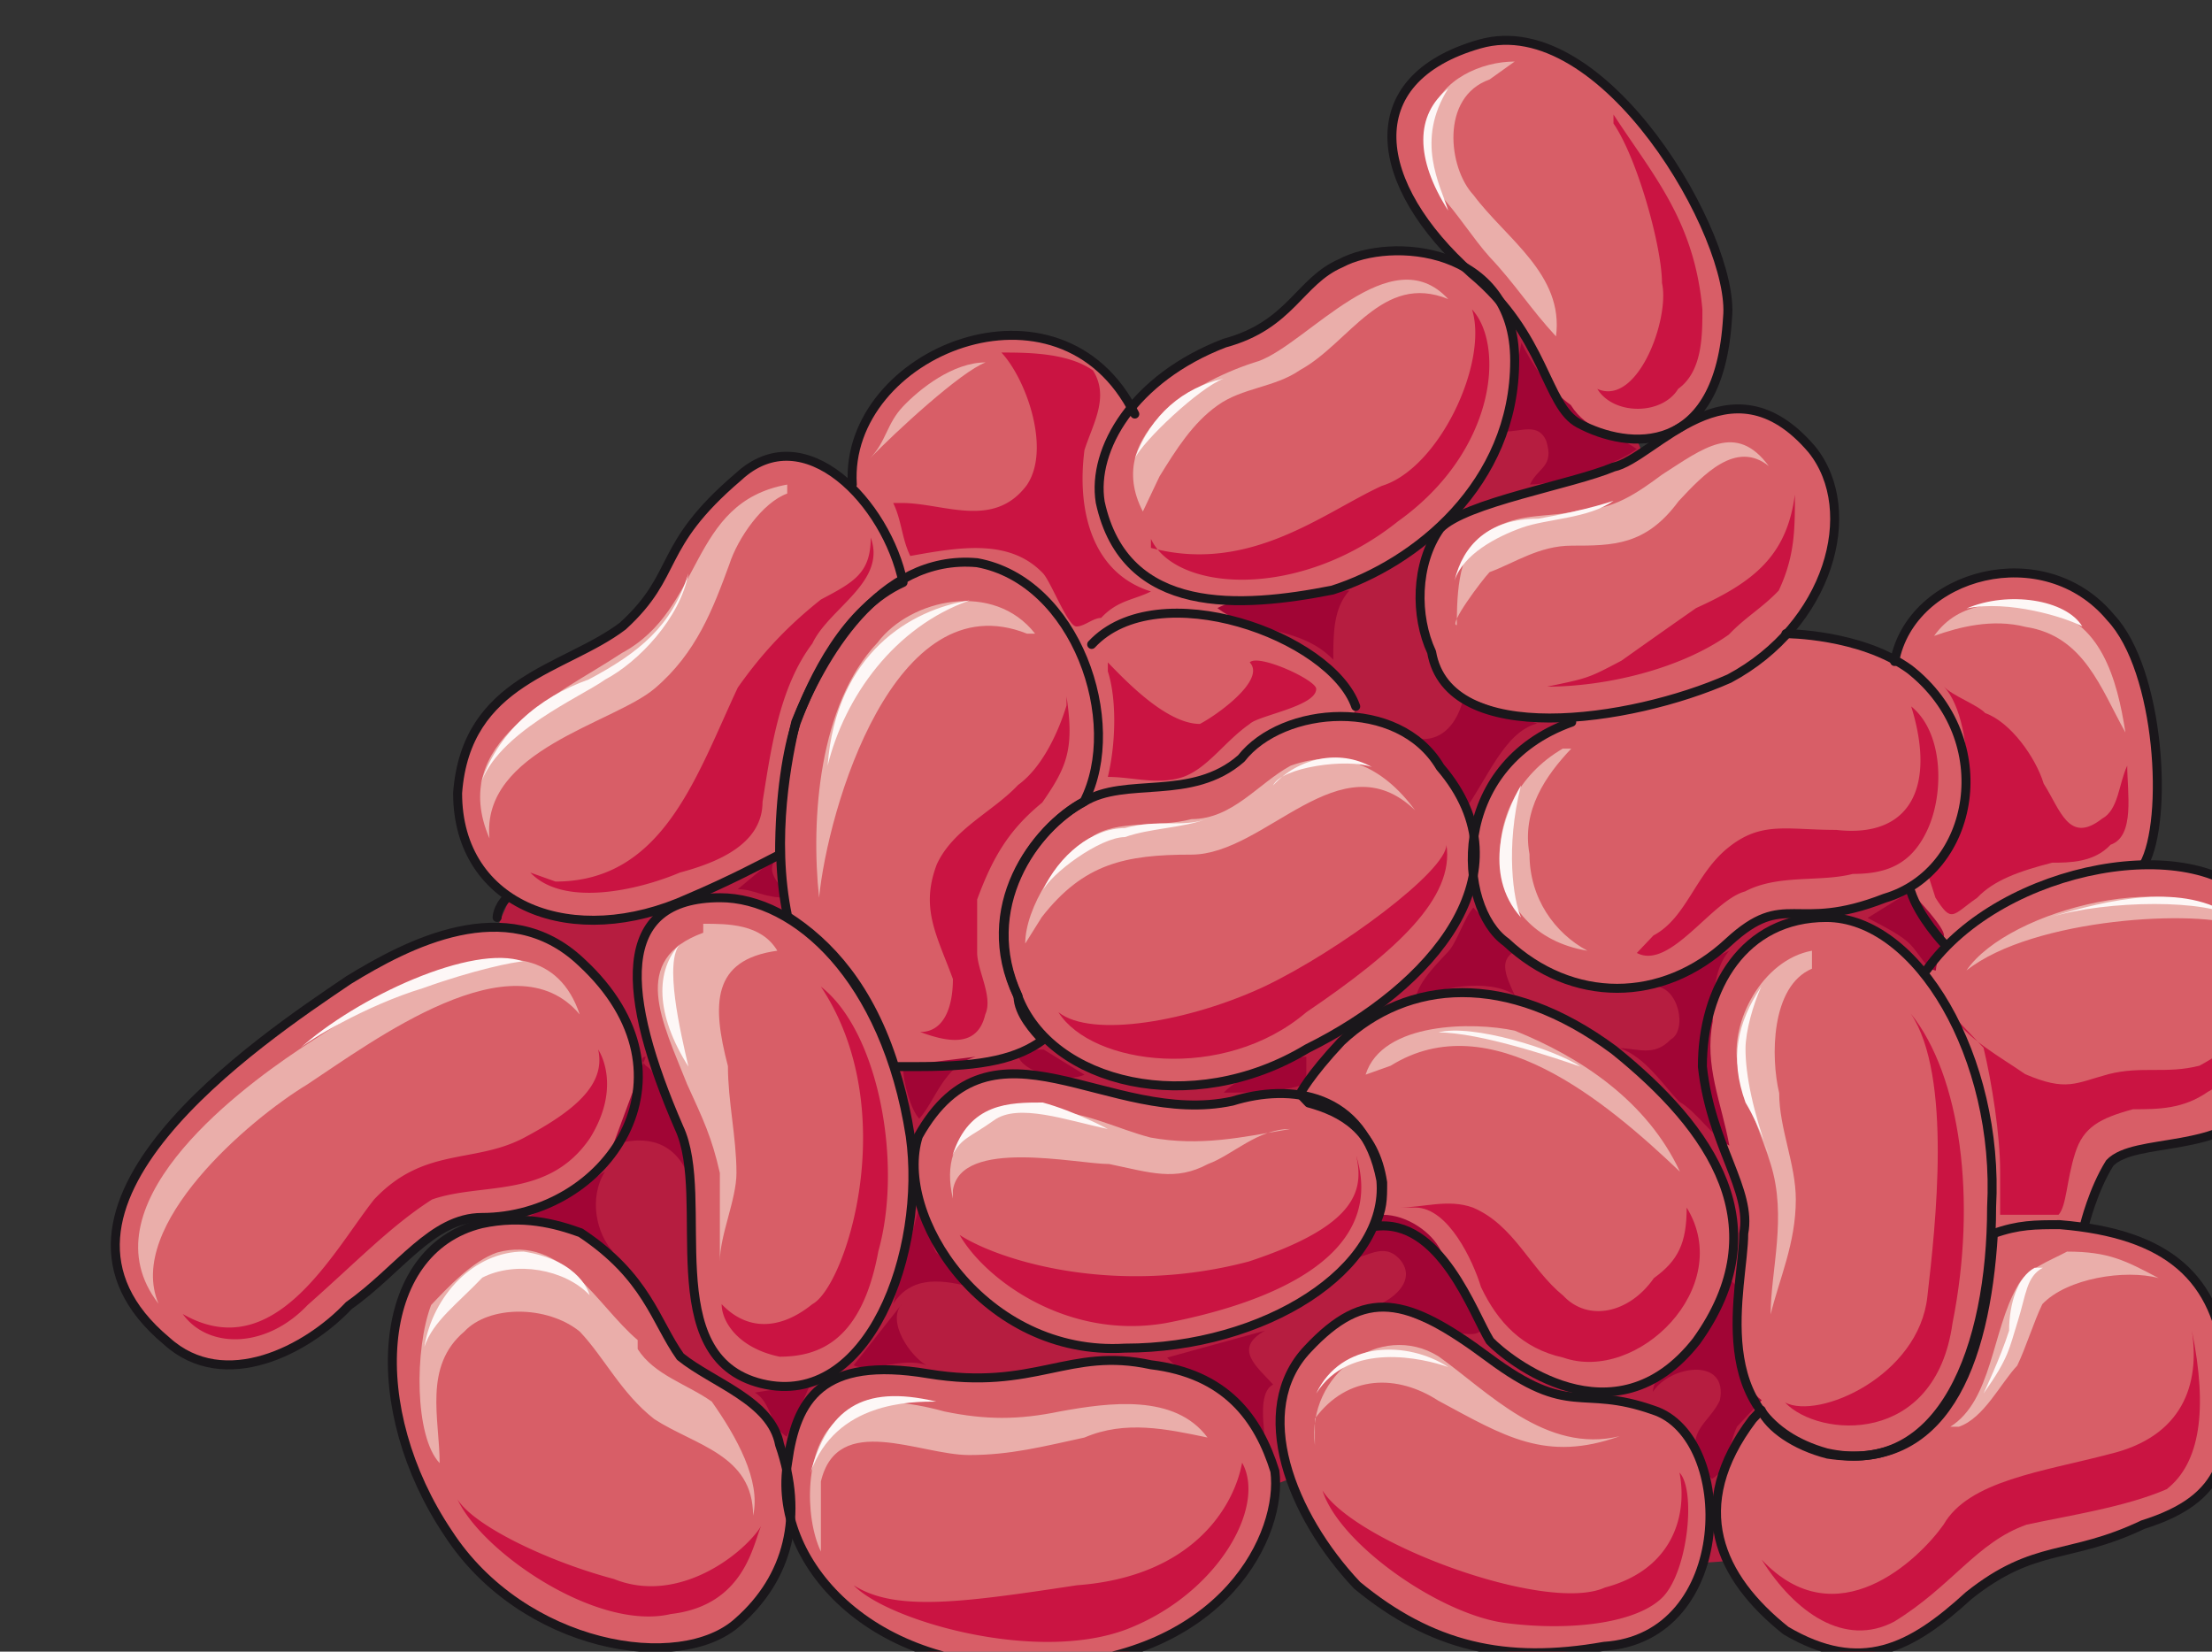 <svg xmlns="http://www.w3.org/2000/svg" version="1.0" viewBox="0 0 196.913 147.024"><rect x="0" y="0" width="196.913" height="147.024" fill="#333333" stroke="none"/><defs><clipPath clipPathUnits="userSpaceOnUse" id="a"><path d="M9.114 2.478h196.681V149.59H9.115z"/></clipPath></defs><path d="M140.555 26.624c-5.157-3.158-12.513 6.276-16.19 9.394-7.316 9.434-18.35 10.994-28.663 15.71-11.753 3.918-22.786 10.954-33.82 15.671-5.116 2.359-10.993 3.918-13.951 8.635-3.678 4.677-5.157 10.194-5.876 16.43 0 7.076-.76 15.71 2.198 22.746 2.199 4.717 5.877 12.553 10.274 14.911 4.437 3.118 10.314 1.56 15.47 2.359 6.597.76 13.233 2.358 19.109 4.677 8.075 2.358 13.952 3.158 20.588-2.319 8.075-7.875 18.348-1.599 27.183 1.56 7.356 2.358 16.91 4.677 24.265 0 1.48-.8 2.959-2.36 3.678-3.918 1.48-.8 2.199-1.6 3.678-2.359 1.479-3.158-1.48-6.276-2.199-8.635-2.198-4.717 0-10.953.72-15.67 1.479-5.477 3.678-7.076 6.636-10.993 4.397-4.678 7.315-14.112 6.596-20.388-.72-5.477-2.918-7.036-8.075-7.036-5.877.76-9.555 1.56-15.431-1.559z" fill="#b61d40" fill-rule="evenodd"/><path d="M97.221 57.325c5.877-6.276 21.267-.76 23.466 5.517l-2.199 9.394L92.784 83.99z" fill="#d85e67" fill-rule="evenodd"/><path clip-path="url(#a)" d="M171.576 86.308c6.636-9.395 24.345-12.553 29.502-5.477 5.157 6.276 3.718 11.753 0 17.23-2.918 4.677-11.033 3.118-13.272 5.476-1.479 2.359-2.958 6.276-2.958 6.276l-2.199 6.237-12.552-.76z" fill="#d85e67" fill-rule="evenodd"/><path d="M168.618 58.844c1.519-7.835 13.352-10.993 19.268-3.917 4.437 4.717 5.157 18.029 2.958 21.986l-3.717 7.036-12.553 1.56s-7.435-7.037-6.676-12.553zm-67.639-22.026c-6.596-13.352-25.665-5.517-24.945 6.236l-1.48 12.552 6.637 13.312c0 .8 13.951 1.56 13.951 1.56l13.912-10.155 2.199-16.47zm-31.581 91.784c2.199 6.316.76 11.833-3.678 15.75-5.157 4.718-19.188 2.36-25.824-7.875-7.396-10.993-6.636-25.184 2.958-27.543 3.678-.8 6.636 0 8.835.8 5.916 3.917 6.636 7.875 8.874 11.033 2.919 2.358 8.115 3.917 8.835 7.835zm58.804-60.323c8.075 9.394-.76 19.588-11.833 25.064-10.313 6.237-22.866 3.119-25.784-4.717-3.718-7.835 1.48-14.87 5.877-17.23 3.717-2.318 9.594 0 14.031-3.877 3.678-4.717 13.992-5.517 17.71.76zm18.988 57.245c-6.595-2.319-7.315.8-14.67-4.677-7.316-5.437-10.994-6.236-16.11-.76-5.157 5.437-1.48 14.791 4.397 21.027 6.596 5.437 13.192 6.996 21.986 5.437 11.713-.76 11.713-18.668 4.398-21.027z" fill="#d85e67" fill-rule="evenodd"/><path d="M70.118 130.161c-1.48 8.675 7.355 18.909 22.786 18.15 16.19-.8 21.307-11.834 20.587-17.35-1.479-4.757-4.397-8.675-11.033-9.475-7.356-1.599-10.274 2.359-19.828.8-9.554-1.6-11.753 2.358-12.512 7.875zm11.632-29.022c-2.238 7.075 5.877 19.628 18.39 18.868 12.472 0 23.505-7.075 22.785-14.95-1.479-7.836-8.075-8.635-13.231-7.036-11.034 2.358-21.348-8.675-27.944 3.118z" fill="#d85e67" fill-rule="evenodd"/><path d="M143.673 93.463c-9.554-7.075-18.389-6.276-24.265-.76-2.919 3.119-3.678 4.678-3.678 4.678l.76.8c2.918.799 5.876 2.358 6.595 7.075 0 1.56 0 2.319-.72 3.918 5.877-.8 8.796 7.835 10.275 10.194 1.479 1.559 11.033 9.394 18.388 0 7.316-10.194 1.44-18.829-7.355-25.905z" fill="#d85e67" fill-rule="evenodd"/><path d="M151.548 94.942c.76 7.036 4.437 10.954 3.678 14.871 0 4.678-3.678 16.39 7.355 19.509 10.314 2.318 14.712-9.395 14.712-21.867.72-13.272-6.596-25.784-14.712-25.784-7.355 0-11.033 6.276-11.033 13.271z" fill="#d85e67" fill-rule="evenodd"/><path d="M183.369 109.014c-2.199 0-3.678 0-5.917.8-.72 11.792-4.437 21.227-14.75 19.628-2.959-.76-5.197-2.359-5.917-3.918l-.76.8c-5.916 7.835-2.958 14.11 2.959 18.828 6.676 3.918 11.113 1.6 16.27-3.118 5.916-4.717 8.874-3.158 15.51-6.316 7.396-2.319 8.115-6.276 7.396-14.112-.76-7.875-5.157-11.793-14.791-12.592zM64.121 79.912c-9.554 0-8.795 8.674-3.678 20.467 2.959 6.276-2.198 20.428 7.356 22.786 9.554 2.319 14.671-11.793 13.232-22.026-2.199-14.152-10.274-21.227-16.91-21.227zm75.794-15.631c-10.993 3.918-10.234 16.47-5.836 19.588 5.836 5.477 13.911 5.477 19.788 0 5.117-4.717 5.836-.76 13.911-3.917 8.035-2.359 10.234-14.112 2.199-20.388-4.397-3.158-10.993-3.158-10.993-3.158z" fill="#d85e67" fill-rule="evenodd"/><path clip-path="url(#a)" d="M31.061 87.227c-8.115 5.477-30.301 20.388-16.23 32.14 5.157 4.678 12.552.76 16.23-3.157 4.437-3.119 7.396-7.836 11.833-7.836 11.073 0 19.908-12.552 8.835-22.746-6.636-6.276-15.511-1.559-20.668 1.6z" fill="#d85e67" fill-rule="evenodd"/><path d="M90.625 88.666c-3.638-7.875 1.48-14.95 5.877-17.31 3.637-7.075-.72-19.667-9.515-21.266-8.794-.8-13.951 8.674-16.15 14.191-.72 3.118-2.199 10.234-.72 17.31 3.678 2.358 7.316 6.276 9.515 13.351h2.198c5.877 0 8.795-.76 10.994-2.358-.72-.76-2.199-2.359-2.199-3.918z" fill="#d85e67" fill-rule="evenodd"/><path d="M70.877 64.321c1.44-3.878 4.397-10.154 9.514-12.472-1.439-7.036-8.794-14.871-14.67-9.395-7.356 6.276-5.158 8.595-10.275 13.272-5.156 3.918-13.951 4.717-14.71 14.871 0 10.154 10.313 14.032 20.587 9.355 3.678-1.56 6.596-3.119 8.075-3.878 0-5.477.72-9.394 1.479-11.753zm57.325-17.27c-2.238 3.159-2.238 7.836-.76 10.994 1.48 8.595 17.67 6.276 26.505 2.358 8.834-4.717 11.753-14.91 7.355-20.387-7.355-8.635-13.991.8-17.669 1.559-3.678 1.559-13.232 3.158-15.43 5.476z" fill="#d85e67" fill-rule="evenodd"/><path d="M97.94 44.693c2.2 10.194 12.553 9.434 20.668 7.835 7.396-2.358 16.23-9.434 16.23-20.427 0-10.234-11.073-11.034-15.47-8.675-3.718 1.599-4.438 5.516-10.354 7.115-8.115 3.119-11.833 9.435-11.073 14.152z" fill="#d85e67" fill-rule="evenodd"/><path clip-path="url(#a)" d="M153.787 28.263c.72-7.076-11.034-27.503-22.067-24.345-11.033 3.158-9.554 12.552-.72 20.427 6.597 5.477 6.597 11.793 9.555 13.352 4.397 2.359 12.512 3.118 13.232-9.434z" fill="#d85e67" fill-rule="evenodd"/><path d="M170.097 79.352c.76 2.319 2.958 4.637 2.958 4.637z" fill="#d85e67" fill-rule="evenodd"/><path d="M101.738 45.532c-3.677-7.075 5.157-11.832 10.314-13.391 4.397-1.6 11.753-11.074 16.87-5.517-5.877-2.399-8.795 3.917-13.192 6.316-2.239 1.56-5.157 1.56-7.356 3.158-2.198 1.56-3.677 3.918-5.157 6.316zm33.1-40.055c-2.958 0-6.636 1.599-7.395 4.757-1.48 2.358 0 4.717.76 7.115 1.478 1.56 2.958 3.918 4.397 5.517 2.238 2.359 3.717 4.717 5.916 7.076.72-5.517-4.437-8.675-7.355-12.593-2.24-2.398-2.959-8.714 1.439-10.273zm-5.157 50.929c0-3.118 0-7.076 2.2-8.635 2.917-2.359 5.836-1.559 8.754-2.359 2.958 0 5.157-1.559 7.315-3.158 3.678-2.358 6.596-4.717 9.515-.76-2.919-2.358-5.837.76-8.036 3.119-2.918 3.958-5.836 3.958-9.514 3.958-2.918 0-5.117 1.559-7.315 2.358-.72.76-3.678 4.717-2.919 4.717zm-37.537 0c-3.678-4.717-11.073-3.118-14.031.8-5.197 5.476-5.957 15.67-5.197 22.706.76-7.836 6.676-28.223 18.509-23.506zm-.879 27.584c0-3.159 2.958-7.916 5.916-9.475 2.239-1.6 5.917-.8 8.875-1.6 3.677 0 5.916-3.157 8.834-4.756 4.438-1.6 8.155 0 11.074 3.957-6.636-6.356-13.272 3.958-19.908 3.958-5.917 0-9.594.8-13.312 5.557zM70.078 43.134c-8.835 1.599-7.356 11.033-14.712 14.99-5.916 3.918-15.51 7.876-11.792 16.51-.76-7.874 11.033-10.233 14.71-13.351 3.718-3.158 5.198-7.116 6.637-11.033.76-2.359 2.958-5.517 5.157-6.317zM62.602 83.03c-6.596 2.398-3.638 7.915-1.44 13.472 1.44 3.158 2.2 4.717 2.92 7.915v7.875c0-2.359 1.478-5.517 1.478-7.875 0-3.198-.76-6.356-.76-9.515-1.438-5.516-1.438-9.474 4.398-10.273-1.44-2.399-4.397-2.399-6.596-2.399z" fill="#eaaeaa" fill-rule="evenodd"/><path clip-path="url(#a)" d="M14.111 116.05c-6.636-8.555 6.636-18.709 12.513-22.627 5.876-3.917 21.307-14.071 24.985-3.118-5.877-7.035-18.39 2.359-24.266 6.236-5.156 3.119-16.19 12.513-13.232 19.509z" fill="#eaaeaa" fill-rule="evenodd"/><path d="M56.766 119.288c-3.678-3.118-6.636-9.395-12.513-7.796-2.198.76-4.397 3.119-5.876 4.678-1.48 3.917-1.48 11.712.76 14.071 0-3.918-1.48-8.595 2.198-11.713 2.199-2.358 7.355-2.358 10.274 0 2.198 2.319 3.677 5.477 6.636 7.795 3.637 2.359 8.794 3.159 8.794 8.595.72-3.118-1.479-7.036-3.677-10.154-2.2-1.559-5.117-2.358-6.596-4.677zm16.31 18.828c-1.48-3.118-1.48-9.354 1.479-11.713 2.198-2.358 6.596-1.559 9.514-.76 3.678.76 6.596.76 10.274 0 4.397-.799 10.234-1.598 13.152 2.32-3.638-.76-7.316-1.56-10.954 0-3.677.799-6.596 1.559-10.273 1.559-4.398 0-11.713-3.878-13.192 2.358zm11.753-31.421c-1.48-6.196 3.677-8.554 8.794-7.755 2.918 0 5.877 1.56 8.795 2.319 4.397.8 8.075 0 12.432-.76-2.918 0-5.117 2.319-7.315 3.118-2.918 1.56-5.117.76-8.795 0-2.918 0-13.192-2.358-13.911 2.319zm36.737-11.033c1.48-4.717 9.595-4.717 13.272-3.918 5.877 2.359 11.793 6.277 14.711 12.553-6.596-6.276-16.91-14.951-25.744-9.434zm39.736-11.033c-4.397.8-7.355 6.356-6.596 10.273.72 3.159 2.199 6.317 2.918 8.715 1.48 4.717 0 9.474 0 13.392.76-3.158 2.24-6.316 2.24-10.234 0-3.158-1.48-6.316-1.48-9.474-.76-3.158-.76-9.514 2.918-11.073zm-44.252 44.013c-.76-6.316 5.876-11.073 10.992-7.915 4.438 3.158 9.555 8.715 16.15 7.116-6.595 2.358-10.273 0-16.15-3.159-3.637-2.358-8.075-2.358-10.993 1.6zm22.066-62.002c-8.115 4.717-7.356 16.43 2.198 17.989-2.918-1.56-5.157-4.677-5.157-8.595-.72-3.918 1.48-7.036 3.718-9.394zm33.06-10.034c2.238-3.158 5.956-3.158 9.634-2.359 5.197.8 6.676 6.276 7.395 10.953-2.198-3.917-3.677-8.594-8.874-9.394-2.958-.76-5.917 0-8.155.8zm2.878 29.782c3.718-5.477 19.308-9.435 24.465-3.918-3.678-1.559-18.509-.8-24.465 3.918zm-1.439 40.615c3.718-2.319 3.718-8.555 5.956-12.472.76-1.56 2.958-2.319 4.437-3.119 3.718 0 5.197.8 8.156 2.359-2.959-.8-8.156 0-10.354 2.319-.76 1.559-1.48 3.917-2.239 5.476-1.479 1.56-2.958 4.677-5.197 5.437z" fill="#eaaeaa" fill-rule="evenodd"/><path d="M112.612 87.787c6.596-3.158 16.15-10.234 16.15-12.593.72 4.718-4.397 9.435-12.472 14.911-7.356 6.277-19.109 4.718-22.067 0 2.958 2.359 11.753.8 18.389-2.318zm13.392 19.708c2.918 0 5.117 4.717 5.836 7.076 1.48 3.118 3.678 5.476 7.316 6.276 6.596 2.318 15.35-6.276 10.993-13.352 0 3.158-.76 4.717-2.918 6.276-2.199 3.158-5.877 3.918-8.075 1.56-2.919-2.36-4.358-6.277-8.035-7.836-2.2-.8-4.398 0-6.596 0zm44.093-17.27c4.437 5.517 5.916 16.55 3.718 27.544-1.52 10.993-11.913 10.233-14.911 7.075 2.998 1.56 11.912-2.358 12.672-9.434.72-6.276 2.239-19.668-1.48-25.185zm-13.272 48.611c2.958 4.717 7.395 7.835 11.793 5.517 5.157-3.159 7.355-7.076 11.793-8.635 3.677-.8 8.794-1.56 12.472-3.158 2.958-2.319 3.678-7.036 2.239-14.112.72 4.717-.76 9.434-7.356 10.994-5.916 1.559-12.512 2.358-14.75 6.276-2.2 3.118-9.555 10.194-16.191 3.118zm19.748-45.573c.76 3.159 1.48 7.836 1.48 10.994v3.877h5.196c.72-.76.72-3.118 1.479-5.476.72-2.319 2.199-3.118 5.157-3.918 2.239 0 4.437 0 6.676-1.559 2.918-1.559 3.678-4.677 4.397-7.835-.72 2.358-2.198 3.917-5.157 5.517-2.958.759-5.157 0-8.115.759-2.958.8-3.718 1.56-7.395 0-2.239-1.559-5.197-3.118-6.676-5.477zm-4.277-13.351c1.479 2.318 1.479 1.559 3.717 0 1.48-1.56 3.718-2.359 6.676-3.119 1.48 0 3.718 0 5.197-1.599 2.199-.76 1.48-4.677 1.48-7.035-.76 1.599-.76 3.917-2.24 4.717-2.958 2.318-3.717-.8-5.196-3.118-.72-2.359-2.958-5.477-5.197-6.276-.72-.76-2.958-1.56-3.678-2.359 2.958 3.158 2.958 14.87-1.519 16.43z" fill="#ca1442" fill-rule="evenodd"/><path d="M145.712 84.829c2.958 1.559 6.676-4.678 9.634-5.477 2.958-1.56 6.636-.8 9.594-1.56 2.958 0 5.197-.799 6.636-3.917 1.48-3.158 1.48-8.635-1.44-10.993 2.2 7.076 0 11.753-6.675 10.993-4.437 0-6.636-.8-9.594 1.56-2.958 2.358-3.718 6.275-6.676 7.835zm-7.995-23.706c5.156 0 11.792-1.52 16.19-4.637 1.479-1.56 2.958-2.359 4.437-3.918 1.44-3.078 1.44-5.437 1.44-8.555-.72 5.477-3.679 7.796-8.796 10.114a954.13 954.13 0 0 0-6.635 4.677c-2.959 1.56-2.959 1.56-6.636 2.319zm5.916-50.929c3.598 5.516 7.196 9.474 7.915 17.35 0 2.358 0 5.516-2.159 7.075-1.439 2.359-5.756 2.359-7.195 0 3.598 1.599 6.476-6.276 5.756-9.434 0-3.158-2.158-11.034-4.317-14.192zM98.62 59.764c.76 2.318.76 6.236 0 9.394 2.239 0 4.478.76 6.716 0 2.199-.8 3.678-3.158 5.917-4.717.76-.76 5.916-1.56 5.916-3.118 0-.8-5.157-3.158-5.916-2.359 1.479 1.56-2.959 4.717-4.438 5.477-2.998 0-6.676-3.918-8.195-5.477zM79.512 44.773c.76 1.559.76 3.158 1.519 4.717 4.437-.8 8.875-1.559 11.833 1.56.72.799 2.198 4.716 2.958 4.716.72 0 1.479-.76 2.199-.76 1.479-1.598 2.958-1.598 4.437-2.358-5.157-1.599-6.636-7.076-5.917-12.592.76-2.359 2.24-4.717.76-7.076-2.239-1.599-5.916-1.599-8.155-1.599 2.239 2.399 4.437 8.675 2.239 11.833-2.959 3.917-7.396 1.559-11.114 1.559zm15.43 17.229c.72 4.718 0 6.317-2.158 9.435-2.878 2.358-4.358 4.717-5.797 8.634v4.718c0 1.599 1.44 3.957.72 5.516-.72 3.118-3.598 2.359-5.797 1.56 2.199 0 2.919-2.36 2.919-4.718-1.44-3.917-2.919-6.276-1.44-10.194 1.44-3.158 5.037-4.717 7.236-7.075 2.159-1.56 3.598-4.717 4.317-7.076zM47.211 77.673c2.959 3.118 9.635 1.559 13.312 0 2.959-.8 7.356-2.359 7.356-6.276.76-4.717 1.479-10.194 4.437-14.112 1.48-3.158 6.636-5.476 5.197-9.434 0 3.158-1.48 3.958-4.437 5.517-2.958 2.358-5.197 4.717-7.396 7.835-3.678 7.835-6.636 17.27-16.23 17.27zM16.27 116.97c2.239 3.117 7.396 3.117 11.113-.8 4.438-3.918 7.396-7.036 11.074-9.395 4.437-1.559 10.353 0 14.071-5.476 2.918-4.718.72-7.876.72-7.876.72 3.158-2.199 5.517-6.636 7.876-4.438 2.318-8.875.76-13.312 5.476-3.718 4.717-8.875 14.871-17.03 10.194zm24.465 16.51c2.199 4.716 12.433 11.752 18.989 10.193 6.596-.76 7.315-6.276 8.035-7.835-1.44 2.358-7.276 7.075-13.112 4.717-5.877-1.56-12.433-4.717-13.912-7.076zm35.259 7.634c2.958 3.119 16.19 6.996 24.305 3.918 8.075-3.118 12.473-10.913 10.274-14.83-.72 3.917-4.397 10.153-14.711 10.912-10.274 1.56-16.19 2.359-19.868 0zm41.735-8.434c1.479 4.717 10.353 10.993 16.27 11.792 5.916.76 11.833 0 14.071-2.358 2.199-2.359 2.918-9.434 1.44-11.033.759 3.957-.72 8.674-6.637 10.233-5.156 2.359-22.186-3.917-25.144-8.634zm-6.556-20.388c9.554-3.158 10.273-6.276 9.554-9.434 2.918 9.434-8.835 13.352-16.91 14.91-8.835 1.56-16.15-3.917-18.389-7.835 3.678 2.359 13.992 5.477 25.745 2.359zM73.076 87.827c5.117 3.957 7.315 15.71 5.117 23.546-1.44 7.835-5.117 9.394-8.795 9.394-3.678-.76-5.157-3.118-5.157-4.677 2.239 2.358 5.157 2.358 8.075 0 2.958-1.56 8.075-17.27.76-28.263zm29.382-39.857c2.199 4.718 13.192 5.478 21.987-1.558 8.794-6.276 9.514-15.71 6.596-18.869 1.479 4.717-2.919 14.152-8.036 15.71-5.156 2.36-11.752 7.876-20.547 5.517z" fill="#ca1442" fill-rule="evenodd"/><path d="M87.747 32.26c-2.918 0-5.877 2.359-7.356 3.918-1.479 1.56-1.479 3.118-2.958 4.637 2.239-2.318 8.115-7.755 10.314-8.555z" fill="#eaaeaa" fill-rule="evenodd"/><path d="M120.127 52.568c-1.439 1.56-1.439 3.878-1.439 6.156-2.958-3.078-7.355-2.278-10.314-4.597 2.959-1.559 6.636 0 9.555-1.559zm13.832-14.151c1.479 0 2.958-.8 3.678.8.76 2.358-.72 2.358-1.44 3.917 2.2 0 7.316-1.56 9.515-3.158-2.199-1.56-4.398-1.56-5.877-3.918-2.198-1.599-3.638-3.957-4.397-5.556zm-3.638 23.585c-.72 3.159-2.878 4.758-5.796 3.159 3.637.799 4.357 4.717 5.796 7.075 2.199-3.118 3.638-7.075 6.516-7.835zm4.517 22.707c-1.479.76-.72 2.318 0 3.877-2.198-1.559-7.395-.76-8.874.76 0-1.52 1.479-3.078 2.958-4.637.76-.8 1.479-3.118 2.239-3.918zm12.392 3.078c2.24 0 2.999 3.957 1.48 4.757-1.48 1.559-2.998.76-4.517.76 2.278.799 3.757 3.158 5.276 4.757 1.48.8 2.999 3.158 4.478 3.917-.72-3.917-2.239-7.076-1.48-11.033 0-1.56 0-4.717 1.48-6.316zm19.03-6.077c1.518.8 3.037 1.56 3.797 2.359.76.76 1.519 2.319 2.279 2.319 0-.76.72-2.319.72-3.118 0-.76-2.24-3.119-3-3.918zm-12.393 32.021c0 2.359-2.239 3.918-2.958 6.236-1.52.8-3.758 2.359-3.758 3.918 1.519-2.359 6.716-3.118 5.956.76-.72 1.559-2.198 2.358-2.198 3.917-.76.76.72 2.319 1.479 3.078 1.479-.76 1.479-3.078 2.238-4.637.72-.8 1.48-1.559 2.199-2.359-2.958-2.318-2.199-6.995-2.199-10.113zm-41.255 4.717c-2.879 1.6-.72 3.198.72 4.797-1.44.76-.72 3.958-.72 5.517-.72-1.56-2.159-3.158-3.598-4.757-1.48-.76-3.638-1.56-5.117-3.158zm7.515-6.396c1.48 0 2.958-1.559 4.438 0 1.439 1.6 0 3.158-1.48 3.918 1.48.8 8.076 3.917 8.795 2.358 0-.76-2.918-5.476-3.638-7.035-.76-1.56-2.958-3.159-5.157-3.159zM92.904 93.423c-.72 0-2.199 0-2.199.76.76 1.479 4.397 2.199 5.836 1.479zm23.386.64c-1.44 0-5.877 1.599-7.356 3.198 2.239 0 5.157 0 7.356-.8zm-35.899.8c0 1.599.72 3.957 1.44 4.717 1.439-1.56 2.158-4.717 5.036-5.517zm-.879 21.187c1.519-2.279 3.798-2.279 6.796-1.52-.72-1.558-2.239-2.318-2.998-3.078-.76-1.559-.76-3.078-1.52-3.877zm.799 0c-1.439 1.559.72 4.677 2.159 5.476-2.159-.8-5.037.76-6.476 0zM67.2 123.965c1.438.8 1.438 3.158 2.838 3.917.72-1.559 1.439-3.118 2.118-4.717zm-12.633-22.027c2.199-.76 5.117-.76 6.556 2.359.72-1.56-2.159-8.635-3.638-9.434-.72-.8 0-.8 0-.8zM65.68 79.152c1.48 0 2.199.76 4.398.76-.72-1.52-2.2-2.28-.72-3.838zm-11.833 25.145c-1.479 2.398-.72 5.556.72 7.115-1.44-.76-2.199-1.559-3.678-2.358-1.439 0-2.918 0-3.678-.8z" fill="#a10535" fill-rule="evenodd"/><path d="M42.734 69.918c1.52-4.718 5.197-7.836 9.674-9.435 4.438-2.358 7.396-4.717 8.875-9.434-.72 3.958-4.437 7.875-7.396 9.434-2.238 1.6-9.634 4.717-11.153 9.435zm43.574-16.47c-5.197.8-11.873 4.677-12.633 14.71 1.52-6.156 5.957-12.352 12.633-14.71zm6.476 25.904c1.479-3.238 4.437-5.637 7.355-5.637 2.959-.84 5.157 0 7.356-.84-2.199.84-5.117.84-7.356 1.64-2.198 0-6.596 3.238-7.355 4.837zm20.547-9.434c2.199-2.439 5.877-3.278 8.795-1.64-2.199-.799-8.035 0-8.795 1.64zm16.151-18.229c.76-3.158 2.998-5.517 7.475-5.517 4.477-.8 6.676-1.599 6.676-1.599-2.199 1.599-5.956 1.599-8.155 2.399-2.239.799-5.237 2.358-5.996 4.717zm5.916 18.229c-1.4 2.358-3.518 7.835 0 11.753-.68-1.56-1.4-6.237 0-11.753zm-34.379-29.103c1.439-3.917 4.317-6.316 7.915-7.115-2.159.8-7.196 5.556-7.915 7.115zm27.903-32.94c-2.958 2.359-2.958 6.236 0 10.874-.72-2.319-2.958-6.197 0-10.874zm46.132 46.292c3.718-1.599 8.875-.8 10.314 1.6-1.44-.8-6.596-2.4-10.314-1.6zm7.356 27.503c5.276-1.599 11.992-3.198 16.47 0-2.24-1.599-11.194-1.599-16.47 0zm-27.024 11.713c0 2.359.68 5.557 2.079 9.475 0 0-.68-2.359-2.08-4.717-1.438-3.958-.719-7.116 1.4-10.314-.72 1.599-1.4 3.957-1.4 5.556zm-27.344-1.479c2.999-.8 10.434 1.52 12.633 3.038-2.199-.76-8.915-3.038-12.633-3.038zm-43.253 10.954c1.479-4.717 5.117-4.717 8.035-4.717 2.918.799 5.796 2.358 5.796 2.358-3.638-.76-7.995-2.358-10.154-.76-2.198 1.56-2.918 1.56-3.677 3.119zM72.156 131.08c1.52-5.516 4.478-7.915 11.193-6.316-2.238 0-8.954 0-11.193 6.317zm45.013-7.035c2.239-4.717 8.115-4.717 11.753-2.359-2.199-.76-8.795-2.358-11.753 2.359zm63.961-11.193c-1.519.8-2.278 3.198-2.278 5.596-.76 2.399-2.279 5.597-2.279 5.597 2.279-3.198 2.279-3.998 3.038-6.396.76-2.399.76-3.998 2.239-4.797zM60.563 83.99c-2.238 2.358-2.238 6.275.72 10.952-.72-3.118-2.199-9.354-.72-10.953zm-22.866 3.957c-5.157 1.559-10.354 4.717-11.113 5.476 5.197-4.717 15.55-9.434 19.988-7.835-.72 0-4.438.76-8.875 2.359zm.08 31.94c.76-4.597 4.437-8.475 8.835-8.475 5.157.8 5.876 3.878 5.876 3.878-2.198-2.318-6.596-3.078-9.554-1.559-2.199 2.319-4.397 3.878-5.157 6.156z" fill="#fdf7f6" fill-rule="evenodd"/><path clip-path="url(#a)" d="M69.398 128.602c2.199 6.316.76 11.833-3.678 15.75-5.157 4.718-19.188 2.36-25.824-7.875-7.396-10.993-6.636-25.184 2.958-27.543 3.678-.8 6.636 0 8.835.8 5.916 3.917 6.636 7.875 8.874 11.033 2.919 2.358 8.115 3.917 8.835 7.835" fill="none" stroke="#1a171b" stroke-width=".8" stroke-linecap="round" stroke-linejoin="round"/><path d="M128.202 68.279c8.075 9.394-.76 19.588-11.833 25.064-10.313 6.237-22.866 3.119-25.784-4.717-3.718-7.835 1.48-14.87 5.877-17.23 3.717-2.318 9.594 0 14.031-3.877 3.678-4.717 13.992-5.517 17.71.76m18.987 57.245c-6.595-2.319-7.315.8-14.67-4.677-7.316-5.437-10.994-6.236-16.11-.76-5.157 5.437-1.48 14.791 4.397 21.027 6.596 5.437 13.192 6.996 21.986 5.437 11.713-.76 11.713-18.668 4.398-21.027" fill="none" stroke="#1a171b" stroke-width=".8" stroke-linecap="round" stroke-linejoin="round"/><path clip-path="url(#a)" d="M70.118 130.161c-1.48 8.675 7.355 18.909 22.786 18.15 16.19-.8 21.307-11.834 20.587-17.35-1.479-4.757-4.397-8.675-11.033-9.475-7.356-1.599-10.274 2.359-19.828.8-9.554-1.6-11.753 2.358-12.512 7.875" fill="none" stroke="#1a171b" stroke-width=".8" stroke-linecap="round" stroke-linejoin="round"/><path d="M81.75 101.139c-2.238 7.075 5.877 19.628 18.39 18.868 12.472 0 23.505-7.075 22.785-14.95-1.479-7.836-8.075-8.635-13.231-7.036-11.034 2.358-21.348-8.675-27.944 3.118" fill="none" stroke="#1a171b" stroke-width=".8" stroke-linecap="round" stroke-linejoin="round"/><path d="M143.673 93.463c-9.554-7.075-18.389-6.276-24.265-.76-2.919 3.119-3.678 4.678-3.678 4.678l.76.8c2.918.799 5.876 2.358 6.595 7.075 0 1.56 0 2.319-.72 3.918 5.877-.8 8.796 7.835 10.275 10.194 1.479 1.559 11.033 9.394 18.388 0 7.316-10.194 1.44-18.829-7.355-25.905" fill="none" stroke="#1a171b" stroke-width=".8" stroke-linecap="round" stroke-linejoin="round"/><path d="M151.548 94.942c.76 7.036 4.437 10.954 3.678 14.871 0 4.678-3.678 16.39 7.355 19.509 10.314 2.318 14.712-9.395 14.712-21.867.72-13.272-6.596-25.784-14.712-25.784-7.355 0-11.033 6.276-11.033 13.271" fill="none" stroke="#1a171b" stroke-width=".8" stroke-linecap="round" stroke-linejoin="round"/><path clip-path="url(#a)" d="M183.369 109.014c-2.199 0-3.678 0-5.917.8-.72 11.792-4.437 21.227-14.75 19.628-2.959-.76-5.197-2.359-5.917-3.918l-.76.8c-5.916 7.835-2.958 14.11 2.959 18.828 6.676 3.918 11.113 1.6 16.27-3.118 5.916-4.717 8.874-3.158 15.51-6.316 7.396-2.319 8.115-6.276 7.396-14.112-.76-7.875-5.157-11.793-14.791-12.592" fill="none" stroke="#1a171b" stroke-width=".8" stroke-linecap="round" stroke-linejoin="round"/><path d="M64.121 79.912c-9.554 0-8.795 8.674-3.678 20.467 2.959 6.276-2.198 20.428 7.356 22.786 9.554 2.319 14.671-11.793 13.232-22.026-2.199-14.152-10.274-21.227-16.91-21.227m75.794-15.631c-10.993 3.918-10.234 16.47-5.836 19.588 5.836 5.477 13.911 5.477 19.788 0 5.117-4.717 5.836-.76 13.911-3.917 8.035-2.359 10.234-14.112 2.199-20.388-4.397-3.158-10.993-3.158-10.993-3.158" fill="none" stroke="#1a171b" stroke-width=".8" stroke-linecap="round" stroke-linejoin="round"/><path clip-path="url(#a)" d="M31.061 87.227c-8.115 5.477-30.301 20.388-16.23 32.14 5.157 4.678 12.552.76 16.23-3.157 4.437-3.119 7.396-7.836 11.833-7.836 11.073 0 19.908-12.552 8.835-22.746-6.636-6.276-15.511-1.559-20.668 1.6" fill="none" stroke="#1a171b" stroke-width=".8" stroke-linecap="round" stroke-linejoin="round"/><path d="M90.625 88.666c-3.638-7.875 1.48-14.95 5.877-17.31 3.637-7.075-.72-19.667-9.515-21.266-8.794-.8-13.951 8.674-16.15 14.191-.72 3.118-2.199 10.234-.72 17.31 3.678 2.358 7.316 6.276 9.515 13.351h2.198c5.877 0 8.795-.76 10.994-2.358-.72-.76-2.199-2.359-2.199-3.918" fill="none" stroke="#1a171b" stroke-width=".8" stroke-linecap="round" stroke-linejoin="round"/><path d="M70.877 64.321c1.44-3.878 4.397-10.154 9.514-12.472-1.439-7.036-8.794-14.871-14.67-9.395-7.356 6.276-5.158 8.595-10.275 13.272-5.156 3.918-13.951 4.717-14.71 14.871 0 10.154 10.313 14.032 20.587 9.355 3.678-1.56 6.596-3.119 8.075-3.878 0-5.477.72-9.394 1.479-11.753m26.304-6.956c5.877-6.316 21.307-.76 23.506 5.517m7.515-15.831c-2.238 3.159-2.238 7.836-.76 10.994 1.48 8.595 17.67 6.276 26.505 2.358 8.834-4.717 11.753-14.91 7.355-20.387-7.355-8.635-13.991.8-17.669 1.559-3.678 1.559-13.232 3.158-15.43 5.476" fill="none" stroke="#1a171b" stroke-width=".8" stroke-linecap="round" stroke-linejoin="round"/><path d="M97.94 44.693c2.2 10.194 12.553 9.434 20.668 7.835 7.396-2.358 16.23-9.434 16.23-20.427 0-10.234-11.073-11.034-15.47-8.675-3.718 1.599-4.438 5.516-10.354 7.115-8.115 3.119-11.833 9.435-11.073 14.152" fill="none" stroke="#1a171b" stroke-width=".8" stroke-linecap="round" stroke-linejoin="round"/><path clip-path="url(#a)" d="M171.536 86.308c6.676-9.395 24.385-12.553 29.542-5.477 5.157 6.276 3.718 11.753 0 17.23-2.958 4.717-11.073 3.118-13.272 5.476-1.479 2.359-2.238 5.477-2.238 5.477" fill="none" stroke="#1a171b" stroke-width=".8" stroke-linecap="round" stroke-linejoin="round"/><path d="M168.658 58.884c1.479-7.875 13.312-11.033 19.228-3.917 4.437 4.717 5.157 18.069 2.958 21.986" fill="none" stroke="#1a171b" stroke-width=".8" stroke-linecap="round" stroke-linejoin="round"/><path clip-path="url(#a)" d="M153.787 28.263c.72-7.076-11.034-27.503-22.067-24.345-11.033 3.158-9.554 12.552-.72 20.427 6.597 5.477 6.597 11.793 9.555 13.352 4.397 2.359 12.512 3.118 13.232-9.434" fill="none" stroke="#1a171b" stroke-width=".8" stroke-linecap="round" stroke-linejoin="round"/><path d="M75.874 43.134c-.76-11.793 18.509-19.668 25.145-6.276m69.078 42.494c.76 2.319 2.958 4.637 2.958 4.637M45.133 79.912c-.88.879-.88 1.759-.88 1.759" fill="none" stroke="#1a171b" stroke-width=".8" stroke-linecap="round" stroke-linejoin="round"/></svg>
